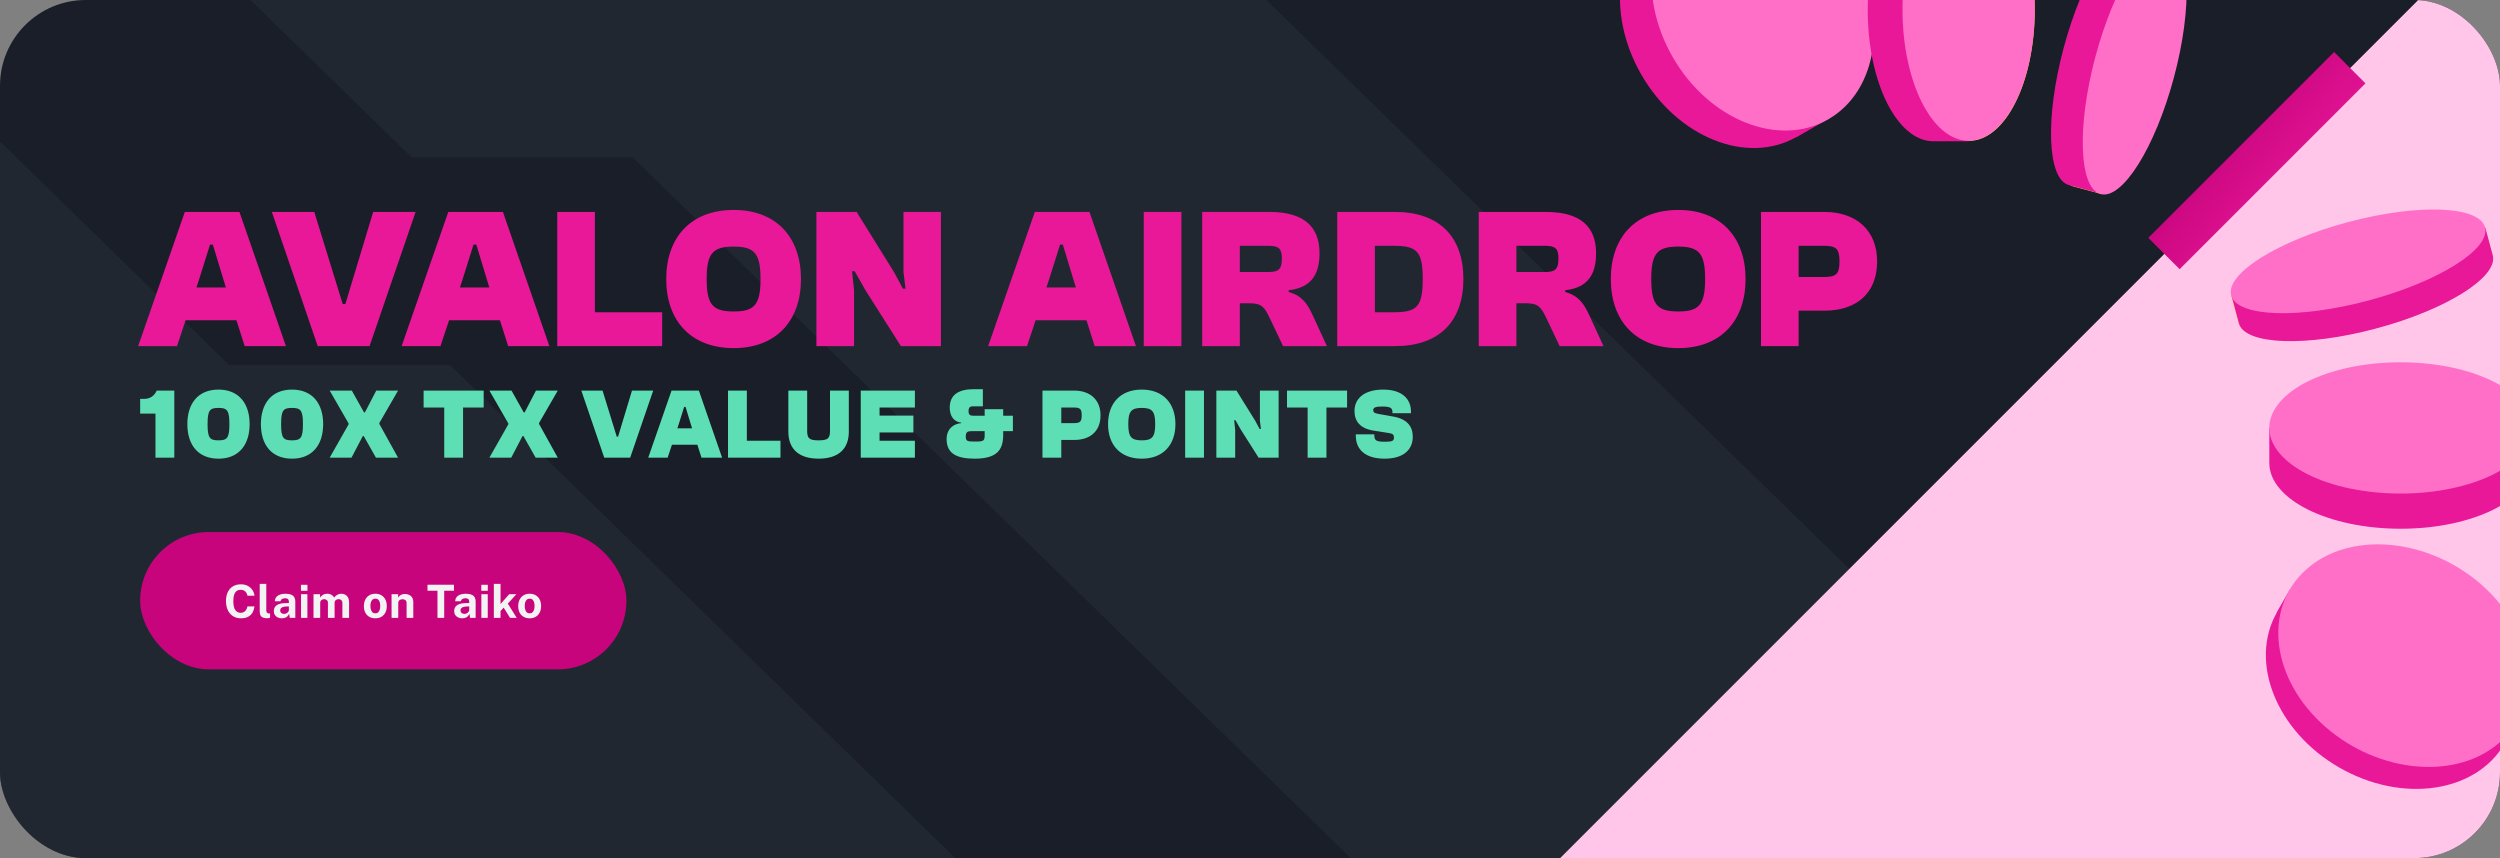 <svg width="874" height="300" viewBox="0 0 874 300" fill="none" xmlns="http://www.w3.org/2000/svg">
<rect x="0" y="0" width="874" height="300" fill="#808080" stroke="none"/>
<g clip-path="url(#clip0_728_20890)">
<rect width="874" height="300" rx="30" fill="#191E28"/>
<path d="M-322.263 197.125V472.852L-131.835 658.694H236.707L434.037 466.116V397.668L157.412 127.685L80.148 127.685L-189.457 -135.421H-403V-72.646L153.535 470.465H-49.514L-122.901 398.85L-122.901 317.687L-247.056 196.534L-322.263 197.125Z" fill="#2B303B" fill-opacity="0.5"/>
<path d="M623.612 -14.43V-290.157L433.184 -476L64.642 -476L-132.711 -283.398L-132.711 -214.95L143.937 55.01H221.201L490.806 318.115H704.349V255.34L147.814 -287.77H350.863L424.25 -216.156V-134.993L548.381 -13.816L623.612 -14.43Z" fill="#2B303B" fill-opacity="0.5"/>
<rect x="1031.04" y="-185.618" width="473.04" height="741.11" transform="rotate(45 1031.04 -185.618)" fill="#FFC6E9"/>
<path fill-rule="evenodd" clip-rule="evenodd" d="M639.1 41.592L593.166 -37.968L582.285 -31.686L582.251 -31.747C564.92 -21.741 561.154 4.181 573.838 26.151C586.477 48.042 610.68 57.75 627.998 47.92L628.033 47.981L639.1 41.592Z" fill="#E81899"/>
<ellipse cx="616.233" cy="1.912" rx="45.934" ry="36.264" transform="rotate(60 616.233 1.912)" fill="#FF6FC8"/>
<path fill-rule="evenodd" clip-rule="evenodd" d="M800.616 205.964L880.177 251.899L875.588 259.847L875.646 259.881C865.64 277.212 839.719 280.978 817.749 268.294C795.857 255.654 786.149 231.45 795.98 214.132L795.921 214.098L800.616 205.964Z" fill="#E81899"/>
<path d="M874.404 259.09C859.385 272.883 831.854 270.603 812.982 254.138C794.111 237.673 790.979 213.091 805.971 199.344C820.99 185.551 848.462 187.797 867.392 204.296C886.296 220.842 889.396 245.343 874.404 259.09Z" fill="#FF6FC8"/>
<path fill-rule="evenodd" clip-rule="evenodd" d="M734.557 67.807L758.335 -20.93L748.684 -23.516L748.684 -23.517C741.117 -25.544 729.659 -7.323 723.093 17.181C716.534 41.659 717.338 63.148 724.883 65.215L724.883 65.215L734.557 67.807Z" fill="url(#paint0_linear_728_20890)"/>
<path fill-rule="evenodd" clip-rule="evenodd" d="M780.019 103.247L868.757 79.47L871.343 89.12L871.343 89.12C873.371 96.687 855.15 108.145 830.646 114.71C806.168 121.269 784.68 120.466 782.612 112.921L782.612 112.921L780.019 103.247Z" fill="url(#paint1_linear_728_20890)"/>
<path fill-rule="evenodd" clip-rule="evenodd" d="M885.221 149.62L793.353 149.62L793.353 162.053L793.354 162.053C793.54 174.658 814.034 184.848 839.287 184.848C864.541 184.848 885.034 174.658 885.22 162.053L885.221 162.053L885.221 161.894C885.221 161.89 885.221 161.885 885.221 161.881L885.221 149.62Z" fill="#E81899"/>
<path d="M883.771 155.149C877.666 167.461 852.703 174.922 828.147 171.87C803.591 168.817 788.599 156.336 794.704 144.059C800.809 131.747 825.705 124.286 850.328 127.338C874.952 130.425 889.876 142.872 883.771 155.149Z" fill="#FF6FC8"/>
<ellipse cx="688.409" cy="3.327" rx="45.897" ry="22.949" transform="rotate(90 688.409 3.327)" fill="url(#paint2_linear_728_20890)"/>
<path fill-rule="evenodd" clip-rule="evenodd" d="M694.238 -16.206L704.014 3.346L700.116 11.142L690.34 -8.41L694.238 -16.206ZM682.556 -16.192L698.179 15.055L694.281 22.851L678.658 -8.396L682.556 -16.192ZM692.325 26.741L676.701 -4.506L672.803 3.291L688.427 34.537L692.325 26.741ZM688.401 -27.883L692.299 -20.087L688.401 -12.291L684.503 -20.087L688.401 -27.883Z" fill="white"/>
<path fill-rule="evenodd" clip-rule="evenodd" d="M688.184 49.392L688.184 -42.476L675.924 -42.476L675.924 -42.477C675.887 -42.477 675.851 -42.476 675.815 -42.476L675.751 -42.476L675.751 -42.475C663.146 -42.29 652.956 -21.796 652.956 3.458C652.956 28.711 663.146 49.205 675.751 49.39L675.751 49.392L688.184 49.392Z" fill="#E81899"/>
<ellipse cx="688.234" cy="3.327" rx="45.897" ry="23.124" transform="rotate(90 688.234 3.327)" fill="#FF6FC8"/>
<path fill-rule="evenodd" clip-rule="evenodd" d="M780.131 103.359L868.869 79.582L871.455 89.232L871.455 89.232C873.483 96.799 855.262 108.257 830.758 114.823C806.28 121.381 784.792 120.578 782.724 113.034L782.723 113.034L780.131 103.359Z" fill="#E81899"/>
<ellipse cx="45.934" cy="14.16" rx="45.934" ry="14.16" transform="matrix(-0.966 0.259 0.259 0.966 865.094 65.793)" fill="#FF6FC8"/>
<path fill-rule="evenodd" clip-rule="evenodd" d="M732.939 67.292L756.716 -21.446L747.066 -24.032L747.066 -24.032C739.498 -26.06 728.041 -7.839 721.475 16.665C714.916 41.144 715.719 62.632 723.265 64.699L723.264 64.699L732.939 67.292Z" fill="#E81899"/>
<ellipse cx="746.291" cy="23.407" rx="46.016" ry="14.195" transform="rotate(105 746.291 23.407)" fill="#FF6FC8"/>
<rect x="816.006" y="18.19" width="15.49" height="91.868" transform="rotate(45 816.006 18.19)" fill="url(#paint3_linear_728_20890)"/>
<path d="M61.88 121H48.3L64.61 74.1H83.72L99.96 121H85.54L82.67 111.97H64.89L61.88 121ZM69.58 97.76L68.67 100.49H78.96L78.12 97.76L74.41 85.51H73.43L69.58 97.76ZM129.199 121H111.069L95.039 74.1H109.879L119.819 106.3H120.729L130.459 74.1H145.299L129.199 121ZM153.99 121H140.41L156.72 74.1H175.83L192.07 121H177.65L174.78 111.97H157L153.99 121ZM161.69 97.76L160.78 100.49H171.07L170.23 97.76L166.52 85.51H165.54L161.69 97.76ZM231.491 121H194.811V74.1H207.971V109.17H231.491V121ZM256.501 121.7C241.591 121.7 232.911 112.18 232.911 97.55C232.911 82.92 241.591 73.4 256.501 73.4C271.341 73.4 280.021 82.92 280.021 97.55C280.021 112.18 271.341 121.7 256.501 121.7ZM256.501 108.89C263.711 108.89 265.881 106.58 265.881 97.55C265.881 88.52 263.711 86.21 256.501 86.21C249.221 86.21 247.051 88.52 247.051 97.55C247.051 106.58 249.221 108.89 256.501 108.89ZM298.577 121H285.417V74.1H299.487L312.577 95.17L315.657 100.91H316.567L315.867 95.17V74.1H328.957V121H314.957L302.567 101.47L298.787 94.82H297.877L298.577 101.47V121ZM359.041 121H345.461L361.771 74.1H380.881L397.121 121H382.701L379.831 111.97H362.051L359.041 121ZM366.741 97.76L365.831 100.49H376.121L375.281 97.76L371.571 85.51H370.591L366.741 97.76ZM413.021 121H399.861V74.1H413.021V121ZM433.442 121H420.282V74.1H443.872C455.702 74.1 461.302 79.14 461.302 88.52C461.302 95.94 458.432 100.56 450.522 101.47V102.1C455.282 103.36 457.172 106.37 458.992 110.36L463.892 121H448.562L443.942 111.27C441.982 107.21 441.072 106.02 436.662 106.02H433.442V121ZM433.442 85.93V95.1H443.382C447.092 95.1 448.142 94.05 448.142 90.34C448.142 86.91 447.092 85.93 443.382 85.93H433.442ZM487.729 121H467.499V74.1H487.729C503.129 74.1 511.599 82.71 511.599 97.55C511.599 112.39 503.129 121 487.729 121ZM487.029 85.93H480.659V109.17H487.029C495.289 109.17 497.389 107.42 497.389 97.55C497.389 87.68 495.289 85.93 487.029 85.93ZM530.132 121H516.972V74.1H540.562C552.392 74.1 557.992 79.14 557.992 88.52C557.992 95.94 555.122 100.56 547.212 101.47V102.1C551.972 103.36 553.862 106.37 555.682 110.36L560.582 121H545.252L540.632 111.27C538.672 107.21 537.762 106.02 533.352 106.02H530.132V121ZM530.132 85.93V95.1H540.072C543.782 95.1 544.832 94.05 544.832 90.34C544.832 86.91 543.782 85.93 540.072 85.93H530.132ZM586.729 121.7C571.819 121.7 563.139 112.18 563.139 97.55C563.139 82.92 571.819 73.4 586.729 73.4C601.569 73.4 610.249 82.92 610.249 97.55C610.249 112.18 601.569 121.7 586.729 121.7ZM586.729 108.89C593.939 108.89 596.109 106.58 596.109 97.55C596.109 88.52 593.939 86.21 586.729 86.21C579.449 86.21 577.279 88.52 577.279 97.55C577.279 106.58 579.449 108.89 586.729 108.89ZM628.805 121H615.645V74.1H637.835C649.035 74.1 656.245 80.61 656.245 91.39C656.245 102.52 649.035 108.61 637.835 108.61H628.805V121ZM637.345 85.93H628.805V96.85H637.345C641.825 96.85 643.085 96.01 643.085 91.39C643.085 86.77 641.825 85.93 637.345 85.93Z" fill="#E81899"/>
<path d="M60.935 160H54.355V144.6H49V139.455H50.155C52.36 139.455 53.76 138.65 54.81 136.55H60.935V160ZM76.383 160.35C69.208 160.35 65.498 155.485 65.498 148.275C65.498 141.1 69.208 136.2 76.383 136.2C83.523 136.2 87.268 141.1 87.268 148.275C87.268 155.485 83.523 160.35 76.383 160.35ZM76.383 153.945C79.393 153.945 80.198 153.14 80.198 148.275C80.198 143.41 79.393 142.605 76.383 142.605C73.338 142.605 72.568 143.41 72.568 148.275C72.568 153.14 73.338 153.945 76.383 153.945ZM102.093 160.35C94.918 160.35 91.208 155.485 91.208 148.275C91.208 141.1 94.918 136.2 102.093 136.2C109.233 136.2 112.978 141.1 112.978 148.275C112.978 155.485 109.233 160.35 102.093 160.35ZM102.093 153.945C105.103 153.945 105.908 153.14 105.908 148.275C105.908 143.41 105.103 142.605 102.093 142.605C99.048 142.605 98.278 143.41 98.278 148.275C98.278 153.14 99.048 153.945 102.093 153.945ZM122.887 160H115.257L121.872 148.345V148.03L115.257 136.55H122.992L127.262 144.18H127.577L131.532 136.55H139.162L132.617 147.89V148.205L139.162 160H131.427L127.157 152.44H126.842L122.887 160ZM161.885 160H155.305V142.465H148.095V136.55H169.095V142.465H161.885V160ZM178.723 160H171.093L177.708 148.345V148.03L171.093 136.55H178.828L183.098 144.18H183.413L187.368 136.55H194.998L188.453 147.89V148.205L194.998 160H187.263L182.993 152.44H182.678L178.723 160ZM220.311 160H211.246L203.231 136.55H210.651L215.621 152.65H216.076L220.941 136.55H228.361L220.311 160ZM233.407 160H226.617L234.772 136.55H244.327L252.447 160H245.237L243.802 155.485H234.912L233.407 160ZM237.257 148.38L236.802 149.745H241.947L241.527 148.38L239.672 142.255H239.182L237.257 148.38ZM272.857 160H254.517V136.55H261.097V154.085H272.857V160ZM286.179 160.35C278.934 160.35 275.609 156.64 275.609 150.935V136.55H282.189V150.585C282.189 153.21 282.819 153.945 286.179 153.945C289.539 153.945 290.169 153.21 290.169 150.585V136.55H296.749V150.935C296.749 156.64 293.424 160.35 286.179 160.35ZM319.848 160H300.913V136.55H319.848V142.465H307.493V145.3H319.323V151.18H307.493V154.085H319.848V160ZM340.145 142.045C339.165 142.045 338.605 142.395 338.605 143.76C338.605 144.985 339.165 145.335 340.145 145.335H344.24V143.06H350.715V145.335H354.11V150.725H350.715V152.125C350.715 157.41 348.37 160.35 340.74 160.35C334.195 160.35 330.94 158.39 330.94 153.525C330.94 149.92 333.355 148.17 336.05 147.925V147.75C333.355 147.47 332.025 145.3 332.025 142.535C332.025 137.74 335.49 136.06 340.46 136.06H343.61V142.045H340.145ZM341.09 154.365C343.925 154.365 344.24 154.085 344.24 152.055V150.725H339.76C338.36 150.725 337.625 150.935 337.625 152.65C337.625 154.33 338.36 154.365 341.09 154.365ZM371.026 160H364.446V136.55H375.541C381.141 136.55 384.746 139.805 384.746 145.195C384.746 150.76 381.141 153.805 375.541 153.805H371.026V160ZM375.296 142.465H371.026V147.925H375.296C377.536 147.925 378.166 147.505 378.166 145.195C378.166 142.885 377.536 142.465 375.296 142.465ZM399.17 160.35C391.715 160.35 387.375 155.59 387.375 148.275C387.375 140.96 391.715 136.2 399.17 136.2C406.59 136.2 410.93 140.96 410.93 148.275C410.93 155.59 406.59 160.35 399.17 160.35ZM399.17 153.945C402.775 153.945 403.86 152.79 403.86 148.275C403.86 143.76 402.775 142.605 399.17 142.605C395.53 142.605 394.445 143.76 394.445 148.275C394.445 152.79 395.53 153.945 399.17 153.945ZM420.908 160H414.328V136.55H420.908V160ZM431.818 160H425.238V136.55H432.273L438.818 147.085L440.358 149.955H440.813L440.463 147.085V136.55H447.008V160H440.008L433.813 150.235L431.923 146.91H431.468L431.818 150.235V160ZM463.726 160H457.146V142.465H449.936V136.55H470.936V142.465H463.726V160ZM484.07 160.35C477.35 160.35 473.99 157.2 473.99 152.3V151.845H480.465V152.125C480.465 154.05 481.165 154.435 484.315 154.435C486.8 154.435 487.325 154.05 487.325 153.035C487.325 151.95 486.975 151.6 485.365 151.355L480.255 150.55C475.495 149.815 473.535 147.295 473.535 143.655C473.535 139.49 476.72 136.2 483.615 136.2C490.16 136.2 493.275 139.49 493.275 143.865V144.46H486.8V144.04C486.8 142.675 486.135 142.115 483.195 142.115C480.71 142.115 480.08 142.535 480.08 143.41C480.08 144.145 480.535 144.46 481.9 144.705L487.01 145.615C491.98 146.49 493.905 149.08 493.905 152.72C493.905 156.815 491.105 160.35 484.07 160.35Z" fill="#5DDEB5"/>
<rect x="49" y="186" width="170" height="48" rx="24" fill="#C8047D"/>
<path d="M84.246 216.16C83.168 216.16 82.238 215.909 81.454 215.408C80.67 214.907 80.064 214.203 79.638 213.296C79.216 212.389 79.006 211.331 79.006 210.12C79.006 208.904 79.216 207.861 79.638 206.992C80.059 206.117 80.662 205.445 81.446 204.976C82.23 204.507 83.163 204.272 84.246 204.272C85.115 204.272 85.888 204.448 86.566 204.8C87.249 205.147 87.798 205.621 88.214 206.224C88.635 206.827 88.883 207.507 88.958 208.264H86.51C86.435 207.864 86.299 207.509 86.102 207.2C85.904 206.885 85.646 206.64 85.326 206.464C85.006 206.283 84.622 206.192 84.174 206.192C83.635 206.192 83.171 206.323 82.782 206.584C82.392 206.845 82.094 207.267 81.886 207.848C81.678 208.429 81.574 209.197 81.574 210.152C81.574 211.592 81.803 212.635 82.262 213.28C82.726 213.92 83.363 214.24 84.174 214.24C84.622 214.24 85.006 214.139 85.326 213.936C85.646 213.728 85.904 213.456 86.102 213.12C86.299 212.779 86.435 212.405 86.51 212H88.958C88.888 212.549 88.755 213.075 88.558 213.576C88.361 214.072 88.081 214.515 87.718 214.904C87.355 215.293 86.888 215.6 86.318 215.824C85.747 216.048 85.056 216.16 84.246 216.16ZM93.442 216.144C92.834 216.144 92.352 216.072 91.994 215.928C91.637 215.784 91.373 215.595 91.202 215.36C91.031 215.12 90.922 214.856 90.874 214.568C90.826 214.275 90.802 213.979 90.802 213.68V204.112H93.09V213.392C93.09 213.696 93.154 213.944 93.282 214.136C93.415 214.323 93.663 214.437 94.026 214.48L94.418 214.504V215.944C94.258 215.997 94.096 216.043 93.93 216.08C93.765 216.123 93.602 216.144 93.442 216.144ZM98.526 216.16C98.003 216.16 97.528 216.061 97.102 215.864C96.68 215.667 96.347 215.381 96.102 215.008C95.856 214.629 95.734 214.171 95.734 213.632C95.734 212.725 96.072 212.037 96.75 211.568C97.427 211.093 98.496 210.848 99.958 210.832L100.998 210.816V210.32C100.998 209.941 100.886 209.651 100.662 209.448C100.443 209.24 100.099 209.139 99.63 209.144C99.294 209.149 98.971 209.229 98.662 209.384C98.358 209.539 98.147 209.808 98.03 210.192H96.086C96.118 209.595 96.291 209.104 96.606 208.72C96.926 208.331 97.355 208.043 97.894 207.856C98.432 207.664 99.048 207.568 99.742 207.568C100.584 207.568 101.262 207.675 101.774 207.888C102.286 208.096 102.656 208.397 102.886 208.792C103.12 209.181 103.238 209.645 103.238 210.184V216H101.286L101.094 214.576C100.811 215.173 100.456 215.587 100.03 215.816C99.608 216.045 99.107 216.16 98.526 216.16ZM99.318 214.624C99.526 214.624 99.728 214.587 99.926 214.512C100.128 214.432 100.31 214.328 100.47 214.2C100.63 214.067 100.755 213.917 100.846 213.752C100.942 213.587 100.992 213.416 100.998 213.24V212.016L100.158 212.032C99.768 212.037 99.406 212.085 99.07 212.176C98.734 212.261 98.462 212.403 98.254 212.6C98.051 212.797 97.95 213.064 97.95 213.4C97.95 213.784 98.08 214.085 98.342 214.304C98.608 214.517 98.934 214.624 99.318 214.624ZM105.236 216V207.728H107.468V216H105.236ZM105.212 206.544V204.44H107.484V206.544H105.212ZM109.605 216V207.728H111.893V208.896C112.143 208.533 112.479 208.221 112.901 207.96C113.327 207.699 113.863 207.568 114.509 207.568C114.791 207.568 115.079 207.619 115.373 207.72C115.666 207.821 115.941 207.971 116.197 208.168C116.458 208.36 116.669 208.603 116.829 208.896C117.095 208.517 117.445 208.203 117.877 207.952C118.314 207.696 118.799 207.568 119.333 207.568C119.642 207.568 119.954 207.619 120.269 207.72C120.589 207.821 120.882 207.987 121.149 208.216C121.415 208.445 121.629 208.752 121.789 209.136C121.954 209.515 122.037 209.984 122.037 210.544V216H119.701V210.832C119.701 210.501 119.634 210.237 119.501 210.04C119.373 209.837 119.207 209.693 119.005 209.608C118.807 209.517 118.597 209.472 118.373 209.472C118.165 209.472 117.954 209.515 117.741 209.6C117.527 209.68 117.346 209.811 117.197 209.992C117.047 210.173 116.973 210.411 116.973 210.704V216H114.645V210.624C114.645 210.373 114.578 210.163 114.445 209.992C114.311 209.821 114.143 209.693 113.941 209.608C113.743 209.517 113.541 209.472 113.333 209.472C113.119 209.472 112.906 209.517 112.693 209.608C112.479 209.693 112.301 209.829 112.157 210.016C112.013 210.197 111.941 210.427 111.941 210.704V216H109.605ZM131.216 216.16C130.406 216.16 129.699 215.987 129.096 215.64C128.499 215.293 128.035 214.803 127.704 214.168C127.379 213.533 127.216 212.781 127.216 211.912C127.216 211.043 127.379 210.283 127.704 209.632C128.035 208.981 128.499 208.475 129.096 208.112C129.699 207.749 130.408 207.568 131.224 207.568C132.04 207.568 132.747 207.747 133.344 208.104C133.942 208.456 134.403 208.957 134.728 209.608C135.054 210.259 135.216 211.027 135.216 211.912C135.216 212.744 135.056 213.48 134.736 214.12C134.422 214.755 133.966 215.253 133.368 215.616C132.776 215.979 132.059 216.16 131.216 216.16ZM131.224 214.424C131.635 214.424 131.966 214.304 132.216 214.064C132.467 213.824 132.648 213.509 132.76 213.12C132.872 212.725 132.928 212.296 132.928 211.832C132.928 211.395 132.878 210.981 132.776 210.592C132.675 210.203 132.499 209.888 132.248 209.648C131.998 209.408 131.656 209.288 131.224 209.288C130.814 209.288 130.48 209.403 130.224 209.632C129.974 209.856 129.79 210.163 129.672 210.552C129.555 210.936 129.496 211.363 129.496 211.832C129.496 212.264 129.55 212.68 129.656 213.08C129.763 213.475 129.942 213.797 130.192 214.048C130.443 214.299 130.787 214.424 131.224 214.424ZM136.892 216V207.728H139.188V208.896C139.316 208.693 139.481 208.499 139.684 208.312C139.892 208.12 140.153 207.963 140.468 207.84C140.782 207.717 141.156 207.656 141.588 207.656C142.094 207.656 142.566 207.755 143.004 207.952C143.446 208.149 143.804 208.461 144.076 208.888C144.348 209.309 144.484 209.861 144.484 210.544V216H142.148V210.832C142.148 210.384 142.014 210.048 141.748 209.824C141.481 209.6 141.156 209.488 140.772 209.488C140.516 209.488 140.268 209.533 140.028 209.624C139.793 209.715 139.601 209.851 139.452 210.032C139.302 210.213 139.228 210.437 139.228 210.704V216H136.892ZM152.945 216V206.512H149.449V204.432H158.705V206.512H155.289V216H152.945ZM161.572 216.16C161.049 216.16 160.575 216.061 160.148 215.864C159.727 215.667 159.393 215.381 159.148 215.008C158.903 214.629 158.78 214.171 158.78 213.632C158.78 212.725 159.119 212.037 159.796 211.568C160.473 211.093 161.543 210.848 163.004 210.832L164.044 210.816V210.32C164.044 209.941 163.932 209.651 163.708 209.448C163.489 209.24 163.145 209.139 162.676 209.144C162.34 209.149 162.017 209.229 161.708 209.384C161.404 209.539 161.193 209.808 161.076 210.192H159.132C159.164 209.595 159.337 209.104 159.652 208.72C159.972 208.331 160.401 208.043 160.94 207.856C161.479 207.664 162.095 207.568 162.788 207.568C163.631 207.568 164.308 207.675 164.82 207.888C165.332 208.096 165.703 208.397 165.932 208.792C166.167 209.181 166.284 209.645 166.284 210.184V216H164.332L164.14 214.576C163.857 215.173 163.503 215.587 163.076 215.816C162.655 216.045 162.153 216.16 161.572 216.16ZM162.364 214.624C162.572 214.624 162.775 214.587 162.972 214.512C163.175 214.432 163.356 214.328 163.516 214.2C163.676 214.067 163.801 213.917 163.892 213.752C163.988 213.587 164.039 213.416 164.044 213.24V212.016L163.204 212.032C162.815 212.037 162.452 212.085 162.116 212.176C161.78 212.261 161.508 212.403 161.3 212.6C161.097 212.797 160.996 213.064 160.996 213.4C160.996 213.784 161.127 214.085 161.388 214.304C161.655 214.517 161.98 214.624 162.364 214.624ZM168.282 216V207.728H170.514V216H168.282ZM168.258 206.544V204.44H170.53V206.544H168.258ZM172.651 216V204.112H174.987V211.16L178.027 207.728H180.539L177.531 211.024L180.643 216H178.315L176.083 212.432L174.987 213.6V216H172.651ZM185.167 216.16C184.356 216.16 183.65 215.987 183.047 215.64C182.45 215.293 181.986 214.803 181.655 214.168C181.33 213.533 181.167 212.781 181.167 211.912C181.167 211.043 181.33 210.283 181.655 209.632C181.986 208.981 182.45 208.475 183.047 208.112C183.65 207.749 184.359 207.568 185.175 207.568C185.991 207.568 186.698 207.747 187.295 208.104C187.892 208.456 188.354 208.957 188.679 209.608C189.004 210.259 189.167 211.027 189.167 211.912C189.167 212.744 189.007 213.48 188.687 214.12C188.372 214.755 187.916 215.253 187.319 215.616C186.727 215.979 186.01 216.16 185.167 216.16ZM185.175 214.424C185.586 214.424 185.916 214.304 186.167 214.064C186.418 213.824 186.599 213.509 186.711 213.12C186.823 212.725 186.879 212.296 186.879 211.832C186.879 211.395 186.828 210.981 186.727 210.592C186.626 210.203 186.45 209.888 186.199 209.648C185.948 209.408 185.607 209.288 185.175 209.288C184.764 209.288 184.431 209.403 184.175 209.632C183.924 209.856 183.74 210.163 183.623 210.552C183.506 210.936 183.447 211.363 183.447 211.832C183.447 212.264 183.5 212.68 183.607 213.08C183.714 213.475 183.892 213.797 184.143 214.048C184.394 214.299 184.738 214.424 185.175 214.424Z" fill="#F3F3F3"/>
</g>
<defs>
<linearGradient id="paint0_linear_728_20890" x1="746.446" y1="23.438" x2="723.093" y2="17.181" gradientUnits="userSpaceOnUse">
<stop stop-color="#F8D33A"/>
<stop offset="0.966" stop-color="#FFA142"/>
</linearGradient>
<linearGradient id="paint1_linear_728_20890" x1="824.389" y1="91.358" x2="830.646" y2="114.71" gradientUnits="userSpaceOnUse">
<stop stop-color="#F8D33A"/>
<stop offset="0.966" stop-color="#FFA142"/>
</linearGradient>
<linearGradient id="paint2_linear_728_20890" x1="688.409" y1="-19.622" x2="688.409" y2="26.276" gradientUnits="userSpaceOnUse">
<stop stop-color="#F0B90B"/>
<stop offset="0.403" stop-color="#F8D33A"/>
</linearGradient>
<linearGradient id="paint3_linear_728_20890" x1="841.274" y1="-8.285" x2="795.959" y2="-3.899" gradientUnits="userSpaceOnUse">
<stop stop-color="#E81899"/>
<stop offset="0.925" stop-color="#C8047D"/>
</linearGradient>
<clipPath id="clip0_728_20890">
<rect width="874" height="300" rx="30" fill="white"/>
</clipPath>
</defs>
</svg>
